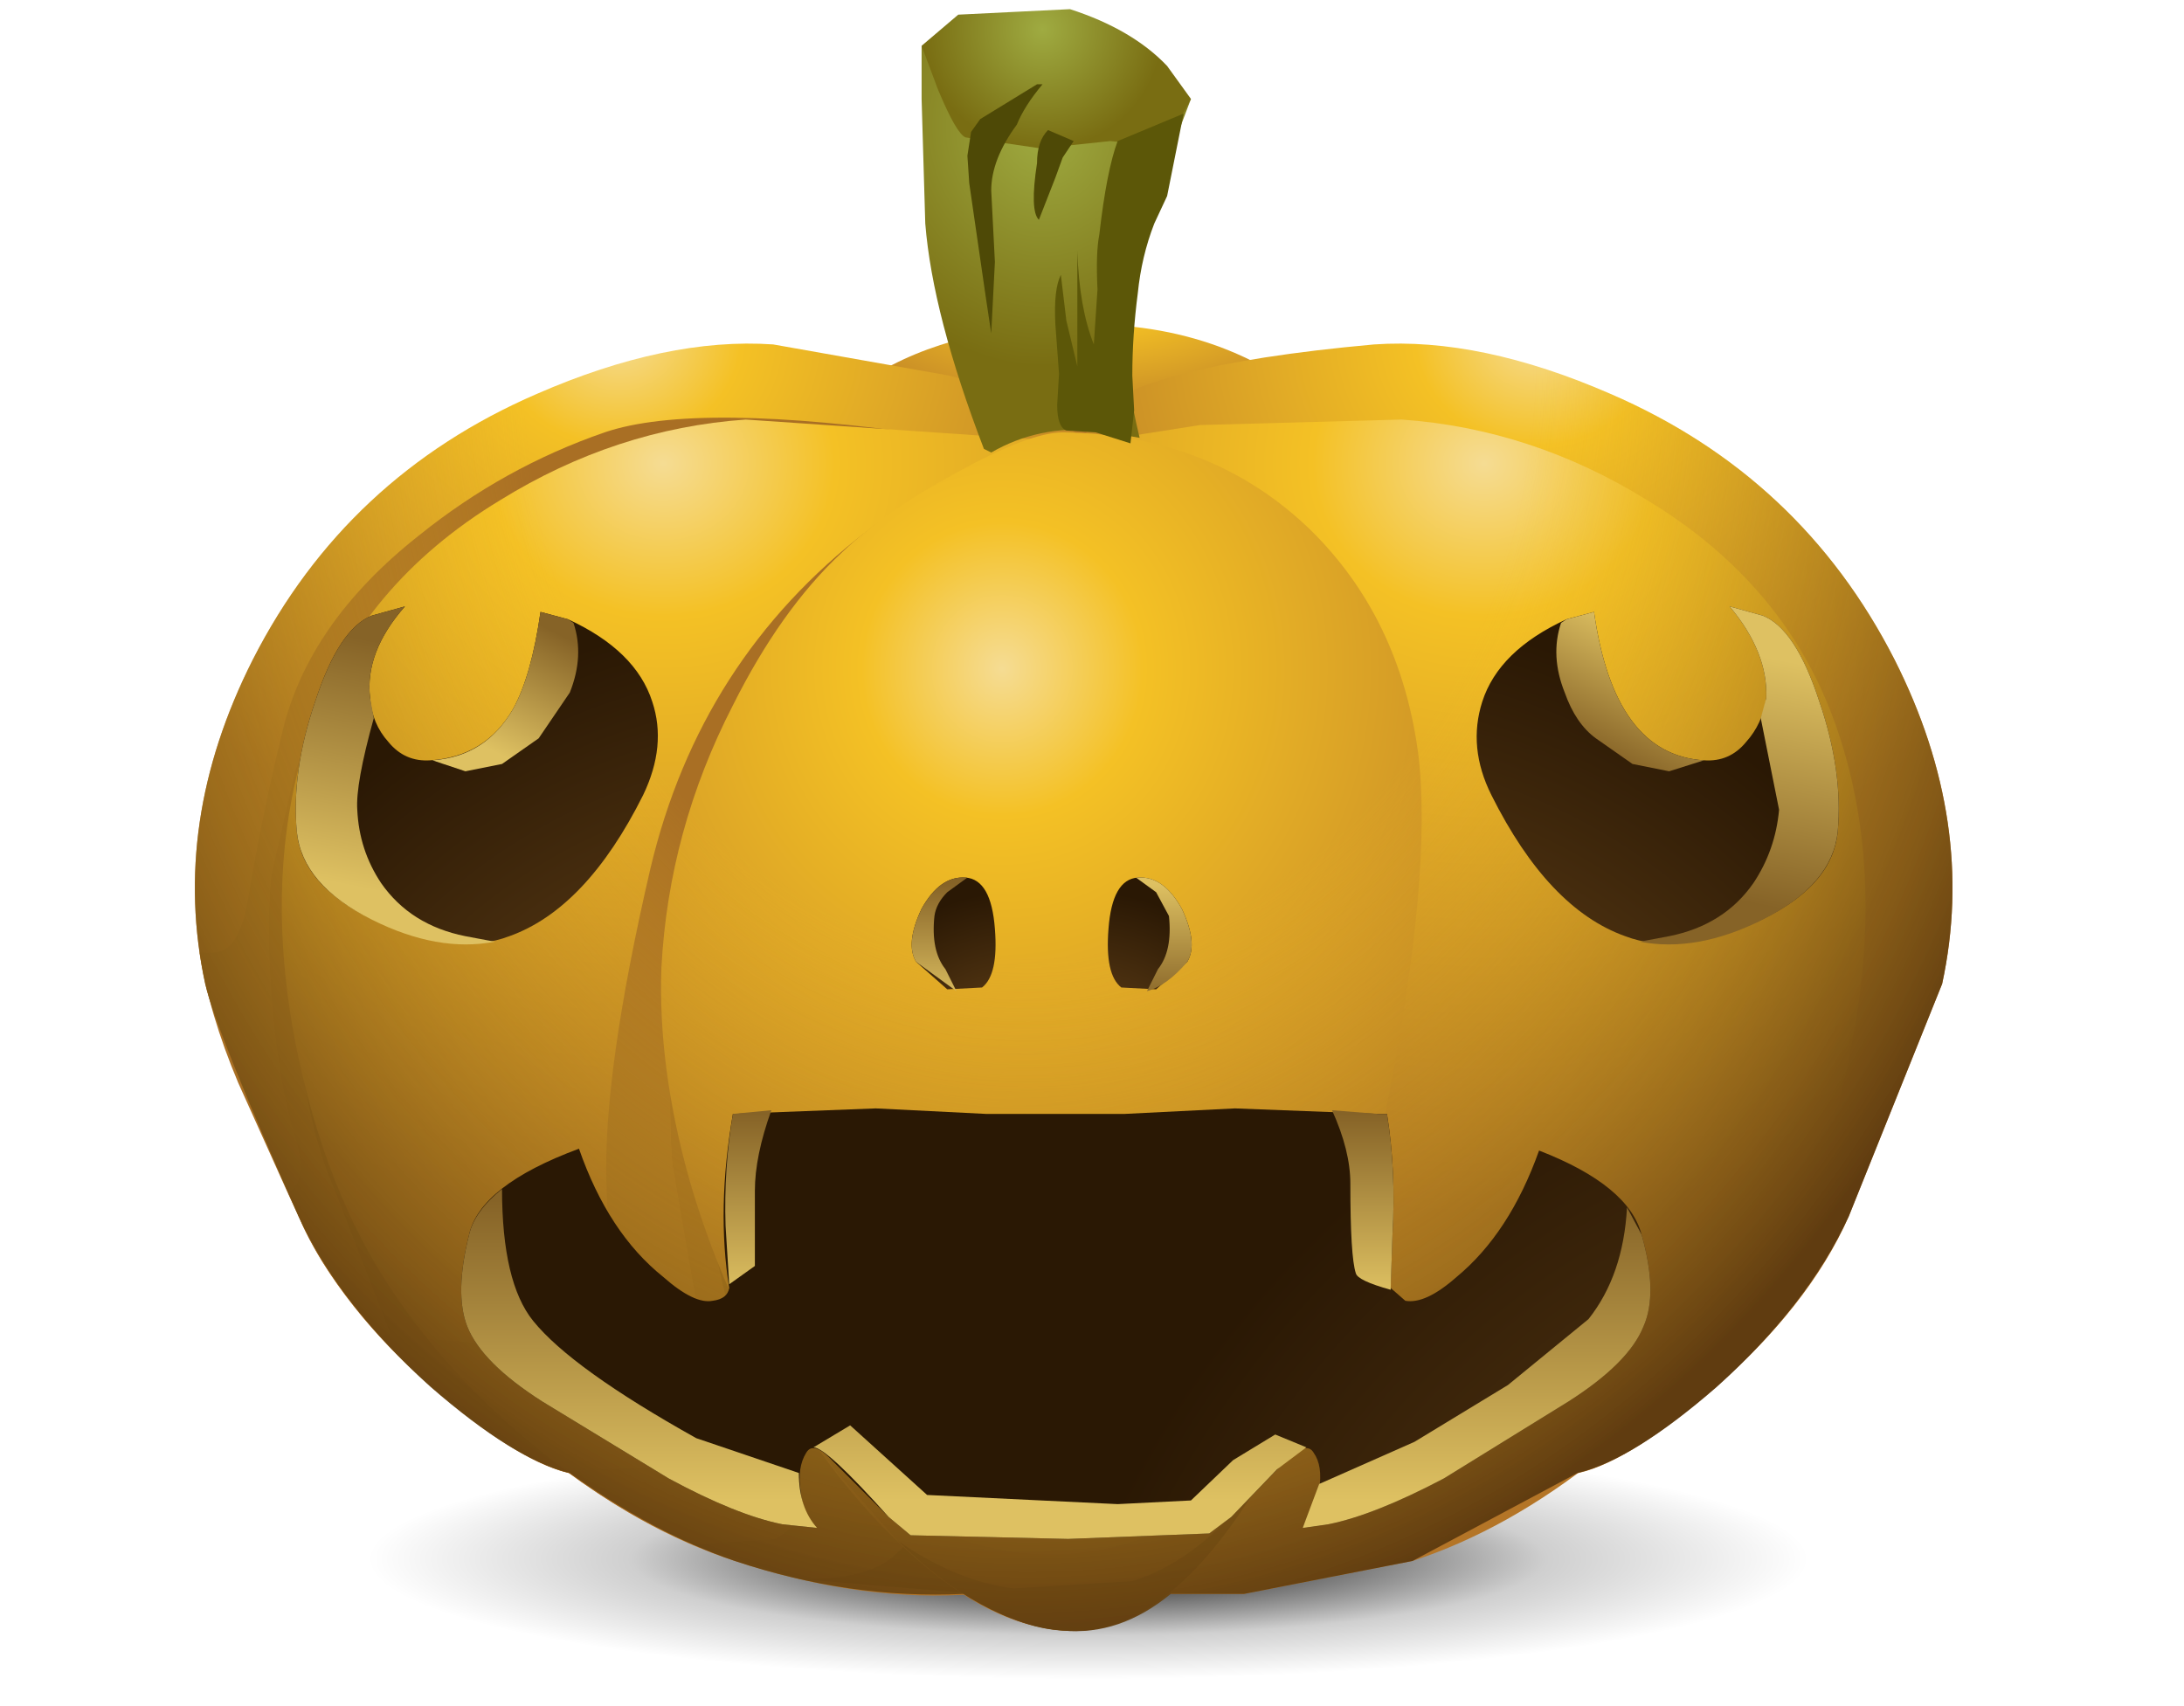 <?xml version="1.0" encoding="UTF-8" standalone="no"?>
<svg xmlns:xlink="http://www.w3.org/1999/xlink" height="46.55px" width="59.6px" xmlns="http://www.w3.org/2000/svg">
  <g transform="matrix(1.0, 0.0, 0.0, 1.0, 0.0, 0.0)">
    <use height="7.95" transform="matrix(1.0, 0.0, 0.0, 1.0, 8.5, 38.6)" width="42.45" xlink:href="#shape0"/>
    <use height="44.5" transform="matrix(1.0, 0.0, 0.0, 1.0, 5.3, 0.0)" width="48.0" xlink:href="#sprite0"/>
  </g>
  <defs>
    <g id="shape0" transform="matrix(1.0, 0.0, 0.0, 1.0, -8.5, -38.6)">
      <path d="M44.7 45.4 L29.7 46.55 Q20.9 46.55 14.7 45.4 8.5 44.2 8.5 42.55 8.5 40.9 14.7 39.75 20.9 38.6 29.7 38.6 38.5 38.6 44.7 39.75 50.95 40.9 50.95 42.55 50.95 44.2 44.7 45.4" fill="url(#gradient0)" fill-rule="evenodd" stroke="none"/>
    </g>
    <radialGradient cx="0" cy="0" gradientTransform="matrix(0.024, 0.0, 0.0, -0.004, 29.7, 42.55)" gradientUnits="userSpaceOnUse" id="gradient0" r="819.2" spreadMethod="pad">
      <stop offset="0.165" stop-color="#000000" stop-opacity="0.8"/>
      <stop offset="0.635" stop-color="#000000" stop-opacity="0.188"/>
      <stop offset="1.0" stop-color="#000000" stop-opacity="0.0"/>
    </radialGradient>
    <g id="sprite0" transform="matrix(1.0, 0.0, 0.0, 1.0, -4.75, 0.0)">
      <use height="44.5" transform="matrix(1.0, 0.0, 0.0, 1.0, 4.75, 0.0)" width="48.0" xlink:href="#sprite1"/>
      <use height="25.45" transform="matrix(1.0, 0.0, 0.0, 1.0, 7.5, 16.55)" width="42.15" xlink:href="#shape2"/>
    </g>
    <g id="sprite1" transform="matrix(1.0, 0.0, 0.0, 1.0, 0.0, 0.0)">
      <use height="44.5" transform="matrix(1.0, 0.0, 0.0, 1.0, 0.0, 0.0)" width="48.0" xlink:href="#shape1"/>
    </g>
    <g id="shape1" transform="matrix(1.0, 0.0, 0.0, 1.0, 0.0, 0.0)">
      <path d="M29.95 12.15 L21.95 12.65 18.75 11.75 18.45 10.3 Q20.75 8.85 24.35 8.85 26.45 8.85 28.2 9.55 29.8 10.2 30.05 10.85 30.3 11.7 29.95 12.15" fill="url(#gradient1)" fill-rule="evenodd" stroke="none"/>
      <path d="M47.7 26.85 L45.15 33.2 Q44.05 35.7 41.3 38.05 38.8 40.15 37.45 40.25 35.85 40.4 28.1 37.05 L24.3 11.5 Q25.55 10.0 32.2 9.4 35.1 9.2 38.65 10.75 43.85 13.0 46.4 18.0 48.65 22.45 47.7 26.85" fill="url(#gradient2)" fill-rule="evenodd" stroke="none"/>
      <path d="M45.25 28.4 Q44.5 32.5 42.55 35.3 40.85 37.8 38.35 39.75 35.85 41.75 33.25 42.6 L28.65 43.5 26.65 43.5 24.9 12.0 27.45 11.6 32.95 11.45 Q36.5 11.7 39.65 13.65 43.45 15.95 44.8 19.8 46.15 23.65 45.25 28.4" fill="url(#gradient3)" fill-rule="evenodd" stroke="none"/>
      <path d="M0.3 26.85 Q-0.65 22.45 1.6 18.0 4.15 13.0 9.35 10.75 12.9 9.2 15.8 9.4 L20.6 10.25 Q23.7 11.05 24.15 12.0 L19.85 37.05 Q12.15 40.4 10.55 40.25 9.2 40.15 6.7 38.05 3.95 35.7 2.85 33.2 0.6 28.15 0.3 26.85" fill="url(#gradient4)" fill-rule="evenodd" stroke="none"/>
      <path d="M1.45 24.65 Q1.85 22.25 2.4 20.0 3.1 17.0 6.15 14.6 8.45 12.75 11.2 11.8 13.7 10.95 20.25 11.9 L23.2 17.5 19.85 37.05 16.7 38.35 14.9 36.5 14.9 21.6 3.2 19.8 2.75 21.05 2.1 23.9 Q1.95 25.45 2.15 27.7 2.35 29.7 2.7 30.85 3.15 32.25 2.55 32.55 L1.2 29.55 Q0.4 27.65 0.15 26.0 L0.5 26.0 Q1.2 26.0 1.45 24.65" fill="#a96f24" fill-rule="evenodd" stroke="none"/>
      <path d="M2.15 27.7 Q1.95 25.45 2.1 23.9 L2.75 21.05 3.2 19.8 14.9 21.6 14.9 36.5 5.1 26.5 2.6 25.75 2.8 28.1 Q3.1 30.8 3.8 32.4 L5.35 36.4 5.1 36.45 Q3.55 34.85 2.85 33.2 L2.55 32.55 Q3.15 32.25 2.7 30.85 2.35 29.7 2.15 27.7" fill="#a26921" fill-rule="evenodd" stroke="none"/>
      <path d="M2.8 28.1 L2.6 25.75 5.1 26.5 16.7 38.35 Q11.8 40.4 10.55 40.25 9.7 40.2 8.15 39.15 6.5 38.0 5.1 36.45 L5.35 36.4 3.8 32.4 Q3.1 30.8 2.8 28.1" fill="#905d1c" fill-rule="evenodd" stroke="none"/>
      <path d="M2.75 28.4 Q1.85 23.65 3.2 19.8 4.55 15.95 8.35 13.65 11.5 11.7 15.05 11.45 L23.1 12.0 21.35 43.5 Q18.25 43.75 14.75 42.6 12.15 41.75 9.65 39.75 7.15 37.8 5.45 35.3 3.55 32.5 2.75 28.4" fill="url(#gradient5)" fill-rule="evenodd" stroke="none"/>
      <path d="M22.95 12.0 L23.1 12.0 22.0 32.1 13.1 26.35 Q12.9 30.3 13.05 31.8 L13.7 35.55 14.25 38.45 Q14.3 39.4 13.2 40.0 L10.15 40.15 Q7.75 38.3 6.4 36.55 L9.75 36.8 Q11.0 36.35 11.35 34.95 L11.25 32.3 Q11.15 29.3 12.45 23.7 13.8 18.0 18.35 14.5 20.65 12.75 22.95 12.0" fill="#a96f24" fill-rule="evenodd" stroke="none"/>
      <path d="M22.0 32.1 L21.8 35.05 14.4 30.45 13.85 31.4 14.1 33.4 Q14.45 35.7 15.1 37.05 16.55 40.0 16.55 41.1 16.55 41.6 15.85 42.0 L13.6 42.15 Q11.85 41.4 10.15 40.15 L13.2 40.0 Q14.3 39.4 14.25 38.45 L13.7 35.55 13.05 31.8 Q12.9 30.3 13.1 26.35 L22.0 32.1" fill="#a26921" fill-rule="evenodd" stroke="none"/>
      <path d="M14.1 33.4 L13.85 31.4 14.4 30.45 21.8 35.05 21.5 41.15 20.05 40.8 19.45 40.75 19.8 41.15 Q19.95 41.7 19.1 42.45 18.4 43.1 16.55 43.1 L13.6 42.15 15.85 42.0 Q16.55 41.6 16.55 41.1 16.55 40.0 15.1 37.05 14.45 35.7 14.1 33.4" fill="#905d1c" fill-rule="evenodd" stroke="none"/>
      <path d="M19.1 42.45 Q19.95 41.7 19.8 41.15 L19.45 40.75 20.05 40.8 21.5 41.15 21.35 43.5 16.55 43.1 Q18.4 43.1 19.1 42.45" fill="#6e4613" fill-rule="evenodd" stroke="none"/>
      <path d="M23.7 11.8 Q27.75 11.85 30.45 14.45 32.9 16.85 33.4 20.55 33.8 23.8 32.55 30.15 31.4 36.05 30.15 38.45 28.75 41.25 27.5 42.65 25.7 44.65 23.7 44.5 21.7 44.35 19.55 42.4 17.7 40.75 16.15 38.2 14.4 35.3 13.5 32.15 12.65 29.1 12.75 26.4 12.95 22.65 14.7 19.25 16.0 16.65 17.65 15.1 18.85 13.95 20.8 12.9 22.8 11.8 23.7 11.8" fill="url(#gradient6)" fill-rule="evenodd" stroke="none"/>
      <path d="M16.15 38.2 L14.85 35.75 Q16.5 37.8 20.6 38.6 24.15 39.25 26.3 38.7 29.6 37.75 32.15 32.0 L31.4 35.05 29.75 38.35 Q28.3 40.85 27.0 41.5 23.05 43.5 19.1 41.15 L17.55 40.2 16.15 38.2" fill="#a96f24" fill-rule="evenodd" stroke="none"/>
      <path d="M22.35 43.35 Q20.8 43.15 19.2 42.05 L17.55 40.2 19.1 41.15 Q23.05 43.5 27.0 41.5 28.3 40.85 29.75 38.35 L31.4 35.05 30.15 38.45 29.2 40.25 Q27.55 42.55 25.6 43.15 L22.35 43.35" fill="#a26921" fill-rule="evenodd" stroke="none"/>
      <path d="M19.2 42.05 Q20.8 43.15 22.35 43.35 L25.6 43.15 Q27.55 42.55 29.2 40.25 26.55 44.75 23.7 44.5 21.5 44.3 19.2 42.05" fill="#6e4613" fill-rule="evenodd" stroke="none"/>
      <path d="M46.4 18.0 Q48.65 22.45 47.7 26.85 L45.15 33.2 Q44.05 35.6 41.55 37.85 39.25 39.85 37.75 40.2 L33.25 42.6 28.65 43.5 26.65 43.5 Q25.25 44.65 23.7 44.5 22.55 44.45 21.0 43.5 17.9 43.65 14.75 42.6 12.55 41.85 10.25 40.2 8.75 39.85 6.45 37.85 3.95 35.6 2.85 33.2 0.6 28.15 0.3 26.85 -0.65 22.45 1.6 18.0 4.15 13.0 9.35 10.75 12.9 9.2 15.8 9.4 L19.15 9.95 Q21.45 8.85 24.35 8.85 27.05 8.85 28.85 9.85 L32.2 9.4 Q35.1 9.2 38.65 10.75 43.85 13.0 46.4 18.0" fill="url(#gradient7)" fill-rule="evenodd" stroke="none"/>
      <path d="M27.2 2.7 L26.5 4.55 Q26.1 5.3 25.75 6.75 25.4 8.2 25.4 9.1 25.4 10.3 25.8 11.95 L24.7 11.75 24.6 11.75 Q23.05 11.6 21.75 12.35 L21.55 12.25 Q20.15 8.6 19.95 6.1 L19.85 2.7 19.85 1.25 20.5 1.7 20.7 1.95 Q21.55 2.8 22.85 3.05 L25.4 3.25 27.15 2.7 27.2 2.7" fill="url(#gradient8)" fill-rule="evenodd" stroke="none"/>
      <path d="M25.0 3.85 L23.1 4.05 21.05 3.75 Q20.8 3.65 20.3 2.45 L19.85 1.25 20.85 0.4 23.9 0.25 Q25.6 0.8 26.55 1.8 L27.2 2.7 26.85 3.35 Q26.25 4.0 25.0 3.85" fill="url(#gradient9)" fill-rule="evenodd" stroke="none"/>
      <path d="M23.15 2.3 Q22.65 2.9 22.45 3.4 21.75 4.35 21.75 5.2 L21.85 7.15 21.75 9.1 21.6 8.1 21.15 5.0 21.1 4.25 21.2 3.6 21.45 3.25 23.0 2.3 23.15 2.3" fill="#4e4906" fill-rule="evenodd" stroke="none"/>
      <path d="M24.0 3.85 L23.7 4.3 23.5 4.85 23.05 6.0 Q22.8 5.75 23.0 4.45 23.0 3.85 23.3 3.55 L24.0 3.85" fill="#4e4906" fill-rule="evenodd" stroke="none"/>
      <path d="M25.2 3.85 L27.0 3.1 26.55 5.35 26.2 6.1 Q25.85 7.0 25.75 8.0 25.6 9.15 25.6 10.25 L25.65 11.2 25.55 12.1 24.6 11.8 23.8 11.75 Q23.55 11.65 23.55 11.05 L23.6 10.2 23.5 8.85 Q23.45 7.9 23.65 7.5 L23.8 8.75 24.1 10.0 24.1 6.85 Q24.15 8.4 24.55 9.4 L24.65 7.9 Q24.6 6.9 24.7 6.4 24.9 4.65 25.2 3.85" fill="#5c5708" fill-rule="evenodd" stroke="none"/>
    </g>
    <radialGradient cx="0" cy="0" gradientTransform="matrix(-1.0E-4, 0.005, 0.012, 1.0E-4, 24.35, 8.05)" gradientUnits="userSpaceOnUse" id="gradient1" r="819.2" spreadMethod="pad">
      <stop offset="0.0" stop-color="#f5dc93"/>
      <stop offset="0.204" stop-color="#f4c125"/>
      <stop offset="1.0" stop-color="#b47527"/>
    </radialGradient>
    <radialGradient cx="0" cy="0" gradientTransform="matrix(-0.001, 0.018, -0.02, -9.0E-4, 36.65, 9.15)" gradientUnits="userSpaceOnUse" id="gradient2" r="819.2" spreadMethod="pad">
      <stop offset="0.0" stop-color="#f5dc93"/>
      <stop offset="0.204" stop-color="#f4c125"/>
      <stop offset="1.0" stop-color="#b47527"/>
    </radialGradient>
    <radialGradient cx="0" cy="0" gradientTransform="matrix(-3.0E-4, 0.025, -0.028, -3.0E-4, 35.2, 12.65)" gradientUnits="userSpaceOnUse" id="gradient3" r="819.2" spreadMethod="pad">
      <stop offset="0.0" stop-color="#f5dc93"/>
      <stop offset="0.204" stop-color="#f4c125"/>
      <stop offset="1.0" stop-color="#b47527"/>
    </radialGradient>
    <radialGradient cx="0" cy="0" gradientTransform="matrix(0.001, 0.018, 0.02, -9.0E-4, 11.6, 9.15)" gradientUnits="userSpaceOnUse" id="gradient4" r="819.2" spreadMethod="pad">
      <stop offset="0.0" stop-color="#f5dc93"/>
      <stop offset="0.204" stop-color="#f4c125"/>
      <stop offset="1.0" stop-color="#b47527"/>
    </radialGradient>
    <radialGradient cx="0" cy="0" gradientTransform="matrix(3.0E-4, 0.025, 0.028, -3.0E-4, 12.8, 12.65)" gradientUnits="userSpaceOnUse" id="gradient5" r="819.2" spreadMethod="pad">
      <stop offset="0.0" stop-color="#f5dc93"/>
      <stop offset="0.204" stop-color="#f4c125"/>
      <stop offset="1.0" stop-color="#b47527"/>
    </radialGradient>
    <radialGradient cx="0" cy="0" gradientTransform="matrix(2.0E-4, 0.024, 0.023, -2.0E-4, 22.05, 18.25)" gradientUnits="userSpaceOnUse" id="gradient6" r="819.2" spreadMethod="pad">
      <stop offset="0.0" stop-color="#f5dc93"/>
      <stop offset="0.204" stop-color="#f4c125"/>
      <stop offset="1.0" stop-color="#b47527"/>
    </radialGradient>
    <radialGradient cx="0" cy="0" gradientTransform="matrix(0.0, 0.043, 0.036, 0.0, 22.75, 9.7)" gradientUnits="userSpaceOnUse" id="gradient7" r="819.2" spreadMethod="pad">
      <stop offset="0.467" stop-color="#f4c125" stop-opacity="0.0"/>
      <stop offset="1.0" stop-color="#603c10"/>
    </radialGradient>
    <radialGradient cx="0" cy="0" gradientTransform="matrix(1.0E-4, 0.008, 0.007, -1.0E-4, 23.15, 3.45)" gradientUnits="userSpaceOnUse" id="gradient8" r="819.2" spreadMethod="pad">
      <stop offset="0.0" stop-color="#9fab41"/>
      <stop offset="1.0" stop-color="#796d12"/>
    </radialGradient>
    <radialGradient cx="0" cy="0" gradientTransform="matrix(0.0, 0.004, 0.004, 0.0, 23.15, 0.8)" gradientUnits="userSpaceOnUse" id="gradient9" r="819.2" spreadMethod="pad">
      <stop offset="0.0" stop-color="#9fab41"/>
      <stop offset="1.0" stop-color="#796d12"/>
    </radialGradient>
    <g id="shape2" transform="matrix(1.0, 0.0, 0.0, 1.0, -7.5, -16.55)">
      <path d="M14.95 16.9 Q16.8 17.75 17.25 19.15 17.65 20.35 17.0 21.7 15.45 24.8 13.35 25.55 11.9 26.1 9.85 25.2 7.7 24.25 7.55 22.7 7.4 21.05 8.05 19.15 8.7 17.15 9.6 16.8 L10.5 16.55 Q9.4 17.8 9.55 19.05 9.6 19.75 10.05 20.25 10.5 20.8 11.2 20.75 12.7 20.65 13.45 19.35 13.95 18.45 14.2 16.7 L14.95 16.9" fill="url(#gradient10)" fill-rule="evenodd" stroke="none"/>
      <path d="M9.2 22.1 Q9.25 23.2 9.85 24.1 10.65 25.25 12.15 25.55 L12.95 25.7 Q11.4 26.0 9.6 25.1 7.7 24.15 7.55 22.7 7.4 21.05 8.05 19.15 8.7 17.15 9.6 16.8 L10.5 16.55 Q9.4 17.8 9.55 19.05 L9.65 19.6 Q9.15 21.4 9.2 22.1" fill="url(#gradient11)" fill-rule="evenodd" stroke="none"/>
      <path d="M14.15 20.15 L13.15 20.85 12.15 21.05 11.25 20.75 Q12.7 20.65 13.45 19.35 13.95 18.45 14.2 16.7 L14.95 16.9 15.1 17.0 Q15.4 17.9 15.0 18.9 L14.15 20.15" fill="url(#gradient12)" fill-rule="evenodd" stroke="none"/>
      <path d="M39.9 19.15 Q40.35 17.75 42.2 16.9 L42.95 16.7 Q43.5 20.6 45.95 20.75 46.65 20.8 47.1 20.25 47.55 19.75 47.65 19.05 47.7 17.8 46.65 16.55 L47.55 16.8 Q48.45 17.15 49.1 19.15 49.75 21.05 49.6 22.7 49.45 24.25 47.3 25.2 45.25 26.1 43.8 25.55 41.7 24.8 40.15 21.7 39.5 20.4 39.9 19.15" fill="url(#gradient13)" fill-rule="evenodd" stroke="none"/>
      <path d="M48.0 22.1 L47.5 19.6 47.65 19.05 Q47.7 17.8 46.65 16.55 L47.55 16.8 Q48.45 17.15 49.1 19.15 49.75 21.05 49.6 22.7 49.45 24.15 47.55 25.1 45.75 26.0 44.2 25.7 L45.0 25.55 Q46.5 25.25 47.3 24.1 47.9 23.2 48.0 22.1" fill="url(#gradient14)" fill-rule="evenodd" stroke="none"/>
      <path d="M42.2 16.9 L42.95 16.7 Q43.5 20.6 45.95 20.75 L45.0 21.05 44.0 20.85 43.0 20.15 Q42.45 19.75 42.15 18.9 41.75 17.9 42.05 17.0 L42.2 16.9" fill="url(#gradient15)" fill-rule="evenodd" stroke="none"/>
      <path d="M26.35 30.4 L30.15 30.4 33.15 30.25 37.05 30.4 37.3 30.4 Q37.55 31.95 37.45 33.7 L37.4 35.15 37.8 35.5 Q38.35 35.6 39.2 34.85 40.65 33.65 41.45 31.4 43.9 32.35 44.25 33.7 44.7 35.3 44.3 36.2 43.9 37.2 42.25 38.25 L38.85 40.35 Q36.95 41.35 35.7 41.6 L35.0 41.7 35.45 40.65 Q35.55 40.0 35.3 39.65 35.1 39.3 34.5 39.9 L33.05 41.4 32.45 41.85 28.6 42.0 24.3 41.9 23.7 41.4 22.2 39.9 Q21.65 39.3 21.45 39.65 21.2 40.05 21.3 40.7 21.35 41.3 21.75 41.7 L20.8 41.6 Q19.55 41.35 17.7 40.35 L14.25 38.25 Q12.6 37.2 12.2 36.2 11.85 35.3 12.25 33.7 12.55 32.35 15.25 31.35 16.05 33.65 17.55 34.85 18.4 35.6 18.9 35.5 19.3 35.45 19.35 35.15 19.0 33.0 19.45 30.4 L23.35 30.25 26.35 30.4" fill="url(#gradient16)" fill-rule="evenodd" stroke="none"/>
      <path d="M43.85 32.95 L44.25 33.7 Q44.7 35.3 44.3 36.2 43.9 37.2 42.25 38.25 L38.85 40.35 Q36.95 41.35 35.7 41.6 L35.0 41.7 35.45 40.5 38.05 39.35 40.6 37.8 42.8 36.0 Q43.75 34.8 43.85 32.95" fill="url(#gradient17)" fill-rule="evenodd" stroke="none"/>
      <path d="M12.2 36.2 Q11.85 35.3 12.25 33.7 12.4 33.05 13.15 32.45 13.15 35.0 14.0 36.05 15.05 37.35 18.45 39.25 L21.25 40.2 Q21.25 41.15 21.75 41.7 L20.8 41.6 Q19.55 41.35 17.7 40.35 L14.25 38.25 Q12.6 37.2 12.2 36.2" fill="url(#gradient18)" fill-rule="evenodd" stroke="none"/>
      <path d="M22.65 38.9 L24.75 40.8 29.95 41.05 31.95 40.95 33.1 39.85 34.25 39.15 35.1 39.5 34.3 40.1 33.05 41.4 32.45 41.85 28.6 42.0 24.3 41.9 23.7 41.4 Q22.0 39.5 21.65 39.5 L22.65 38.9" fill="url(#gradient19)" fill-rule="evenodd" stroke="none"/>
      <path d="M37.45 33.7 L37.4 35.2 Q36.5 34.95 36.45 34.75 36.3 34.3 36.3 32.3 36.3 31.4 35.8 30.3 L37.05 30.4 37.3 30.4 Q37.55 31.95 37.45 33.7" fill="url(#gradient20)" fill-rule="evenodd" stroke="none"/>
      <path d="M20.05 34.55 L19.35 35.05 19.25 33.45 Q19.2 31.9 19.45 30.4 L20.5 30.3 Q20.05 31.55 20.05 32.5 L20.05 34.55" fill="url(#gradient21)" fill-rule="evenodd" stroke="none"/>
      <path d="M25.8 23.95 Q26.5 24.0 26.6 25.35 26.7 26.6 26.25 26.95 L25.3 27.0 24.45 26.25 Q24.15 25.75 24.6 24.8 25.1 23.9 25.8 23.95" fill="url(#gradient22)" fill-rule="evenodd" stroke="none"/>
      <path d="M25.3 24.35 Q25.0 24.65 24.95 25.0 24.85 25.95 25.25 26.45 L25.55 27.05 24.45 26.25 Q24.15 25.75 24.6 24.8 25.1 23.9 25.8 23.95 L25.85 23.95 25.3 24.35" fill="url(#gradient23)" fill-rule="evenodd" stroke="none"/>
      <path d="M30.5 23.95 Q31.2 23.9 31.7 24.8 32.15 25.75 31.85 26.25 L31.0 27.0 30.05 26.95 Q29.6 26.6 29.7 25.35 29.8 24.0 30.5 23.95" fill="url(#gradient24)" fill-rule="evenodd" stroke="none"/>
      <path d="M31.0 24.35 L30.45 23.95 30.5 23.95 Q31.2 23.9 31.7 24.8 32.15 25.75 31.85 26.25 31.3 26.9 30.75 27.05 L31.05 26.45 Q31.45 25.95 31.35 25.0 L31.0 24.35" fill="url(#gradient25)" fill-rule="evenodd" stroke="none"/>
    </g>
    <radialGradient cx="0" cy="0" gradientTransform="matrix(0.0, -0.021, -0.022, 0.002, 20.3, 33.8)" gradientUnits="userSpaceOnUse" id="gradient10" r="819.2" spreadMethod="pad">
      <stop offset="0.0" stop-color="#785120"/>
      <stop offset="1.0" stop-color="#2a1804"/>
    </radialGradient>
    <linearGradient gradientTransform="matrix(-8.0E-4, 0.004, 0.004, 8.0E-4, 10.65, 21.1)" gradientUnits="userSpaceOnUse" id="gradient11" spreadMethod="pad" x1="-819.2" x2="819.2">
      <stop offset="0.0" stop-color="#866327"/>
      <stop offset="1.0" stop-color="#dec162"/>
    </linearGradient>
    <linearGradient gradientTransform="matrix(-0.001, 0.002, 0.002, 0.001, 13.6, 18.8)" gradientUnits="userSpaceOnUse" id="gradient12" spreadMethod="pad" x1="-819.2" x2="819.2">
      <stop offset="0.0" stop-color="#866327"/>
      <stop offset="1.0" stop-color="#dec162"/>
    </linearGradient>
    <radialGradient cx="0" cy="0" gradientTransform="matrix(0.0, -0.021, 0.022, 0.002, 36.85, 33.8)" gradientUnits="userSpaceOnUse" id="gradient13" r="819.2" spreadMethod="pad">
      <stop offset="0.0" stop-color="#785120"/>
      <stop offset="1.0" stop-color="#2a1804"/>
    </radialGradient>
    <linearGradient gradientTransform="matrix(8.0E-4, -0.004, 0.004, 8.0E-4, 46.5, 21.1)" gradientUnits="userSpaceOnUse" id="gradient14" spreadMethod="pad" x1="-819.2" x2="819.2">
      <stop offset="0.0" stop-color="#866327"/>
      <stop offset="1.0" stop-color="#dec162"/>
    </linearGradient>
    <linearGradient gradientTransform="matrix(0.001, -0.002, 0.002, 0.001, 43.6, 18.8)" gradientUnits="userSpaceOnUse" id="gradient15" spreadMethod="pad" x1="-819.2" x2="819.2">
      <stop offset="0.0" stop-color="#866327"/>
      <stop offset="1.0" stop-color="#dec162"/>
    </linearGradient>
    <radialGradient cx="0" cy="0" gradientTransform="matrix(0.0, -0.033, -0.033, 0.0, 54.15, 53.0)" gradientUnits="userSpaceOnUse" id="gradient16" r="819.2" spreadMethod="pad">
      <stop offset="0.0" stop-color="#785120"/>
      <stop offset="1.0" stop-color="#2a1804"/>
    </radialGradient>
    <linearGradient gradientTransform="matrix(0.0, 0.005, 0.005, 0.0, 39.75, 36.85)" gradientUnits="userSpaceOnUse" id="gradient17" spreadMethod="pad" x1="-819.2" x2="819.2">
      <stop offset="0.0" stop-color="#866327"/>
      <stop offset="1.0" stop-color="#dec162"/>
    </linearGradient>
    <linearGradient gradientTransform="matrix(0.0, 0.005, 0.005, 0.0, 16.9, 36.85)" gradientUnits="userSpaceOnUse" id="gradient18" spreadMethod="pad" x1="-819.2" x2="819.2">
      <stop offset="0.0" stop-color="#866327"/>
      <stop offset="1.0" stop-color="#dec162"/>
    </linearGradient>
    <linearGradient gradientTransform="matrix(0.0, 0.005, 0.005, 0.0, 28.35, 36.85)" gradientUnits="userSpaceOnUse" id="gradient19" spreadMethod="pad" x1="-819.2" x2="819.2">
      <stop offset="0.0" stop-color="#866327"/>
      <stop offset="1.0" stop-color="#dec162"/>
    </linearGradient>
    <linearGradient gradientTransform="matrix(0.0, 0.003, 0.003, 0.0, 36.65, 32.85)" gradientUnits="userSpaceOnUse" id="gradient20" spreadMethod="pad" x1="-819.2" x2="819.2">
      <stop offset="0.0" stop-color="#866327"/>
      <stop offset="1.0" stop-color="#dec162"/>
    </linearGradient>
    <linearGradient gradientTransform="matrix(0.0, 0.003, 0.003, 0.0, 19.85, 32.85)" gradientUnits="userSpaceOnUse" id="gradient21" spreadMethod="pad" x1="-819.2" x2="819.2">
      <stop offset="0.0" stop-color="#866327"/>
      <stop offset="1.0" stop-color="#dec162"/>
    </linearGradient>
    <radialGradient cx="0" cy="0" gradientTransform="matrix(0.0, -0.007, -0.007, 0.0, 27.3, 30.05)" gradientUnits="userSpaceOnUse" id="gradient22" r="819.2" spreadMethod="pad">
      <stop offset="0.0" stop-color="#785120"/>
      <stop offset="1.0" stop-color="#2a1804"/>
    </radialGradient>
    <linearGradient gradientTransform="matrix(0.0, 0.002, 0.002, 0.0, 25.1, 25.75)" gradientUnits="userSpaceOnUse" id="gradient23" spreadMethod="pad" x1="-819.2" x2="819.2">
      <stop offset="0.0" stop-color="#866327"/>
      <stop offset="1.0" stop-color="#dec162"/>
    </linearGradient>
    <radialGradient cx="0" cy="0" gradientTransform="matrix(0.0, -0.007, 0.007, 0.0, 29.0, 30.05)" gradientUnits="userSpaceOnUse" id="gradient24" r="819.2" spreadMethod="pad">
      <stop offset="0.0" stop-color="#785120"/>
      <stop offset="1.0" stop-color="#2a1804"/>
    </radialGradient>
    <linearGradient gradientTransform="matrix(0.0, -0.002, 0.002, 0.0, 31.2, 25.75)" gradientUnits="userSpaceOnUse" id="gradient25" spreadMethod="pad" x1="-819.2" x2="819.2">
      <stop offset="0.0" stop-color="#866327"/>
      <stop offset="1.0" stop-color="#dec162"/>
    </linearGradient>
  </defs>
</svg>
